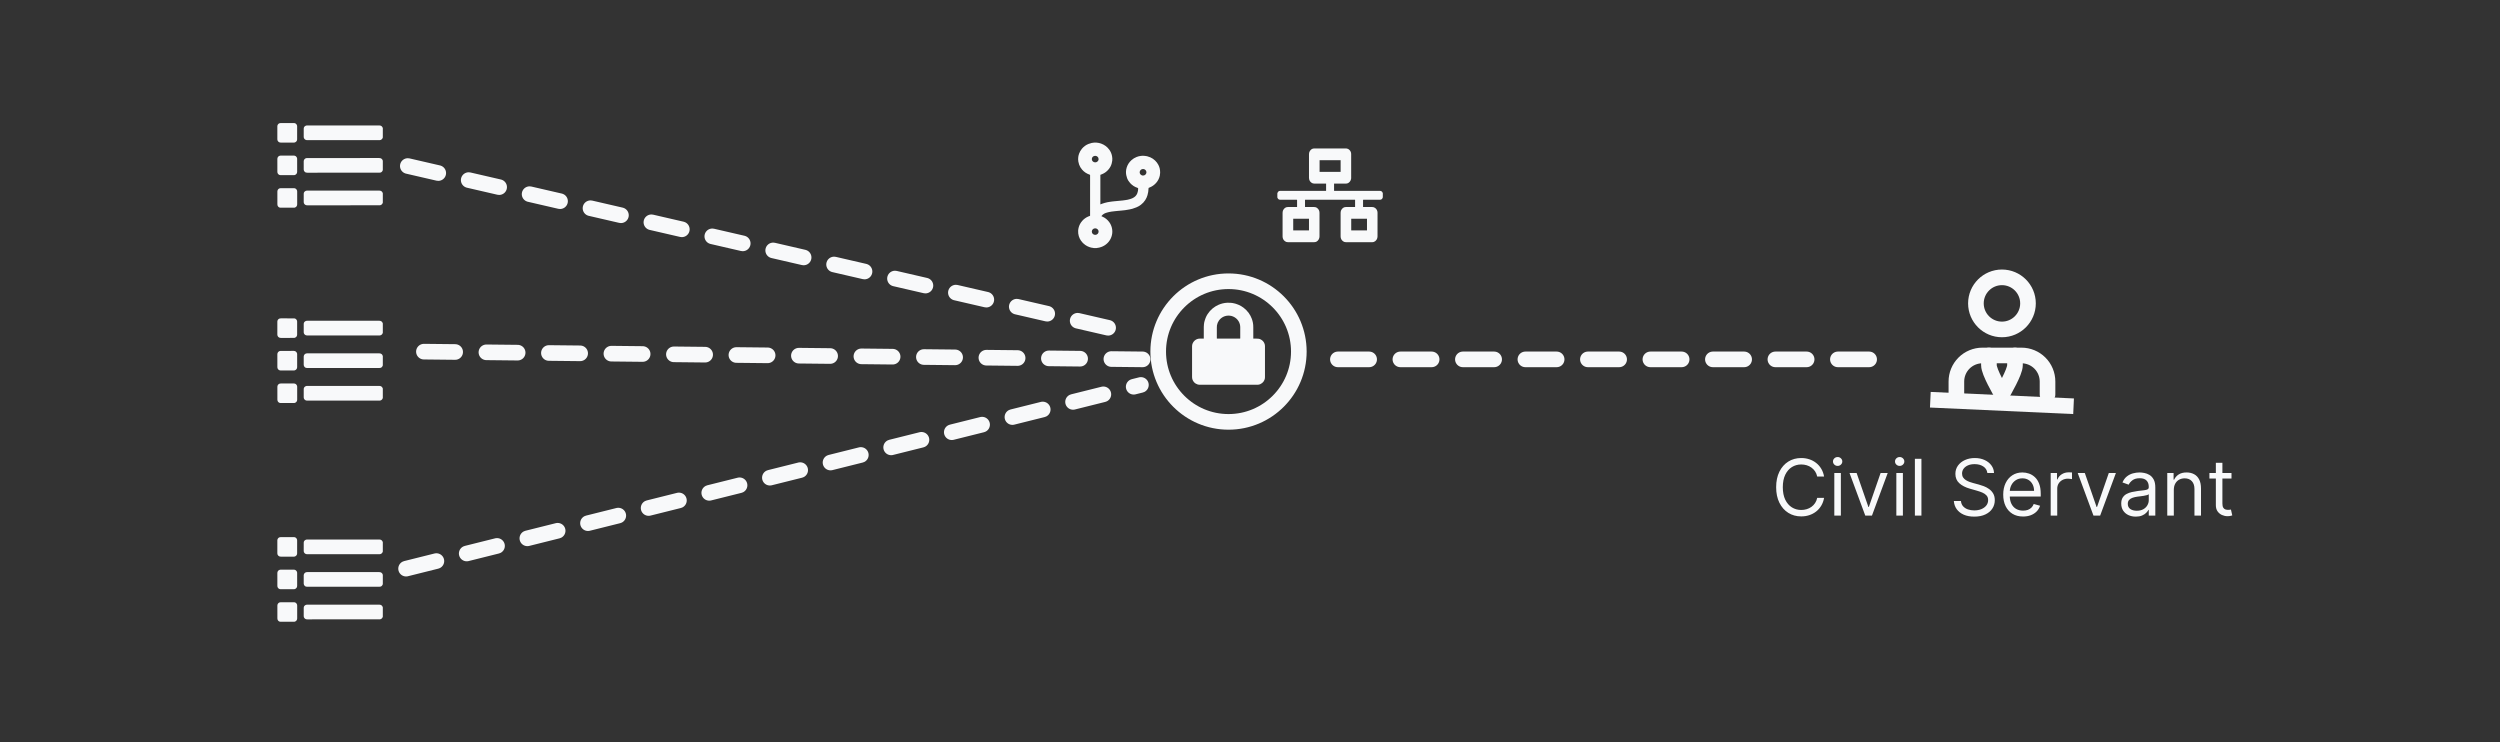 <svg width="320" height="95" viewBox="0 0 320 95" fill="none" xmlns="http://www.w3.org/2000/svg">
<rect x="0" y="0" width="320" height="95" fill="#333333" stroke="none"/>
<line x1="171.25" y1="46" x2="242.25" y2="46" stroke="#F8F9FA" stroke-width="2" stroke-linecap="round" stroke-dasharray="4 4"/>
<line x1="52.199" y1="21.251" x2="145.501" y2="42.801" stroke="#F8F9FA" stroke-width="2" stroke-linecap="round" stroke-dasharray="4 4"/>
<line x1="54.261" y1="45.011" x2="146.261" y2="46" stroke="#F8F9FA" stroke-width="2" stroke-linecap="round" stroke-dasharray="4 4"/>
<line x1="51.978" y1="72.787" x2="146.037" y2="49.272" stroke="#F8F9FA" stroke-width="2" stroke-linecap="round" stroke-dasharray="4 4"/>
<circle cx="157.25" cy="45" r="9" stroke="#F8F9FA" stroke-width="2"/>
<path d="M148.484 21.812C148.474 21.718 148.457 21.625 148.435 21.532C148.397 21.378 148.337 21.23 148.262 21.088C148.155 20.889 148.019 20.709 147.854 20.551C147.673 20.378 147.469 20.236 147.236 20.136C147.103 20.08 146.964 20.035 146.825 19.997C146.725 19.971 146.62 19.966 146.517 19.951C146.349 19.925 146.18 19.938 146.013 19.958C145.832 19.979 145.657 20.026 145.489 20.092C145.243 20.189 145.02 20.324 144.826 20.5C144.534 20.765 144.327 21.081 144.214 21.453C144.159 21.631 144.128 21.811 144.125 21.994C144.122 22.133 144.137 22.274 144.161 22.412C144.184 22.541 144.219 22.669 144.264 22.792C144.354 23.034 144.491 23.251 144.668 23.442C144.925 23.722 145.236 23.927 145.605 24.046C145.665 24.065 145.693 24.106 145.687 24.167C145.687 24.17 145.687 24.172 145.687 24.175C145.68 24.357 145.646 24.533 145.585 24.705C145.504 24.936 145.362 25.123 145.151 25.26C145.002 25.358 144.839 25.429 144.666 25.478C144.554 25.51 144.441 25.541 144.327 25.567C144.233 25.587 144.137 25.6 144.041 25.614C143.923 25.631 143.806 25.649 143.688 25.662C143.527 25.68 143.366 25.693 143.205 25.708C143.029 25.725 142.853 25.741 142.678 25.758C142.577 25.768 142.476 25.776 142.375 25.789C142.26 25.804 142.146 25.822 142.031 25.839C141.939 25.854 141.847 25.866 141.756 25.885C141.633 25.912 141.509 25.941 141.388 25.975C141.27 26.008 141.155 26.047 141.039 26.087C140.976 26.108 140.915 26.137 140.847 26.164V26.106C140.847 24.883 140.847 23.66 140.847 22.436C140.847 22.426 140.848 22.415 140.847 22.405C140.845 22.383 140.855 22.373 140.877 22.365C140.942 22.342 141.007 22.317 141.07 22.291C141.402 22.155 141.676 21.947 141.901 21.676C142.089 21.449 142.228 21.197 142.299 20.913C142.329 20.797 142.355 20.679 142.368 20.561C142.39 20.368 142.378 20.176 142.342 19.985C142.314 19.834 142.271 19.688 142.21 19.548C142.149 19.407 142.072 19.275 141.981 19.15C141.715 18.786 141.363 18.53 140.933 18.375C140.75 18.309 140.559 18.272 140.365 18.257C140.153 18.242 139.939 18.25 139.732 18.298C139.592 18.331 139.455 18.375 139.322 18.427C138.991 18.558 138.718 18.764 138.492 19.03C138.332 19.219 138.21 19.43 138.126 19.661C138.074 19.802 138.037 19.946 138.018 20.093C137.992 20.291 137.993 20.488 138.028 20.686C138.051 20.816 138.083 20.942 138.128 21.067C138.211 21.303 138.338 21.515 138.502 21.706C138.763 22.009 139.087 22.226 139.472 22.355C139.517 22.37 139.532 22.388 139.532 22.434C139.53 24.145 139.531 25.855 139.531 27.566C139.531 27.574 139.53 27.582 139.531 27.59C139.533 27.616 139.524 27.628 139.496 27.638C139.423 27.662 139.35 27.688 139.28 27.719C138.981 27.854 138.723 28.042 138.511 28.287C138.299 28.533 138.15 28.811 138.069 29.122C138.034 29.256 138.011 29.391 138.003 29.528C137.99 29.763 138.018 29.994 138.085 30.221C138.147 30.43 138.24 30.626 138.365 30.807C138.513 31.021 138.695 31.202 138.91 31.353C139.076 31.469 139.255 31.561 139.447 31.628C139.61 31.684 139.779 31.725 139.953 31.738C139.969 31.739 139.984 31.746 140 31.75H140.379C140.395 31.746 140.41 31.739 140.426 31.738C140.609 31.722 140.785 31.678 140.958 31.616C141.243 31.515 141.494 31.361 141.711 31.158C141.963 30.921 142.148 30.643 142.261 30.32C142.315 30.166 142.351 30.01 142.368 29.851C142.385 29.69 142.381 29.529 142.359 29.368C142.338 29.217 142.302 29.071 142.251 28.929C142.186 28.752 142.098 28.586 141.986 28.434C141.757 28.124 141.467 27.883 141.105 27.727C141.065 27.709 141.025 27.691 140.973 27.667C141.034 27.601 141.085 27.538 141.144 27.483C141.259 27.375 141.4 27.307 141.548 27.255C141.64 27.223 141.735 27.198 141.829 27.172C141.892 27.155 141.956 27.142 142.02 27.13C142.114 27.112 142.207 27.093 142.302 27.08C142.435 27.062 142.568 27.048 142.701 27.033C142.809 27.021 142.916 27.01 143.024 27C143.107 26.992 143.191 26.986 143.274 26.978C143.387 26.968 143.5 26.956 143.613 26.945C143.754 26.93 143.896 26.919 144.037 26.899C144.214 26.873 144.39 26.843 144.566 26.809C144.691 26.785 144.818 26.762 144.94 26.724C145.115 26.67 145.288 26.606 145.459 26.54C145.669 26.458 145.86 26.343 146.038 26.207C146.257 26.041 146.44 25.844 146.588 25.615C146.715 25.42 146.81 25.213 146.875 24.993C146.916 24.854 146.949 24.712 146.971 24.569C146.995 24.415 147.004 24.259 147.014 24.103C147.016 24.063 147.028 24.041 147.067 24.03C147.09 24.023 147.113 24.015 147.135 24.006C147.468 23.876 147.748 23.677 147.981 23.415C148.221 23.143 148.379 22.831 148.455 22.482C148.482 22.36 148.492 22.234 148.499 22.109C148.503 22.01 148.495 21.911 148.484 21.812V21.812ZM140.187 30.063C139.943 30.062 139.751 29.879 139.751 29.641C139.751 29.414 139.947 29.225 140.188 29.224C140.421 29.224 140.63 29.42 140.618 29.644C140.628 29.867 140.428 30.065 140.187 30.063V30.063ZM140.185 20.784C139.946 20.782 139.751 20.595 139.751 20.368C139.751 20.13 139.942 19.947 140.186 19.945C140.429 19.944 140.628 20.141 140.618 20.364C140.63 20.59 140.42 20.786 140.185 20.784V20.784ZM146.309 22.469C146.072 22.478 145.872 22.27 145.875 22.049C145.878 21.823 146.072 21.631 146.313 21.632C146.55 21.632 146.745 21.824 146.745 22.054C146.745 22.28 146.545 22.477 146.309 22.469V22.469Z" fill="#F8F9FA"/>
<path d="M176.979 24.677C176.919 24.52 176.81 24.442 176.658 24.433C176.642 24.432 176.625 24.433 176.608 24.433H170.825C170.751 24.433 170.76 24.438 170.76 24.359C170.76 24.092 170.76 23.825 170.76 23.558V23.499H170.807C171.303 23.499 171.798 23.5 172.294 23.499C172.48 23.498 172.635 23.415 172.764 23.268C172.848 23.173 172.903 23.06 172.933 22.932C172.944 22.889 172.95 22.844 172.95 22.8C172.951 21.767 172.953 20.734 172.949 19.701C172.949 19.498 172.863 19.329 172.729 19.193C172.637 19.099 172.53 19.034 172.404 19.015C172.355 19.007 172.305 19.001 172.255 19.001C170.914 19 169.572 19 168.23 19C167.99 19 167.804 19.114 167.667 19.328C167.613 19.412 167.574 19.505 167.563 19.609C167.558 19.659 167.551 19.709 167.551 19.758C167.55 20.758 167.55 21.758 167.551 22.758C167.552 23.03 167.664 23.237 167.868 23.385C167.977 23.465 168.097 23.5 168.228 23.499C168.716 23.498 169.204 23.499 169.693 23.499H169.739C169.739 23.519 169.741 23.536 169.741 23.553C169.741 23.827 169.741 24.101 169.741 24.374C169.741 24.432 169.741 24.433 169.687 24.433C167.749 24.433 165.811 24.433 163.873 24.432C163.747 24.432 163.64 24.474 163.565 24.591C163.542 24.626 163.53 24.671 163.513 24.711C163.51 24.717 163.504 24.722 163.5 24.728V25.272C163.507 25.289 163.514 25.306 163.52 25.323C163.581 25.479 163.69 25.558 163.841 25.565C163.857 25.566 163.873 25.566 163.888 25.566H165.973C166.008 25.566 166.026 25.585 166.026 25.624C166.026 25.898 166.026 26.171 166.026 26.445C166.026 26.462 166.024 26.479 166.024 26.499H165.975C165.6 26.499 165.225 26.5 164.851 26.499C164.611 26.498 164.425 26.612 164.286 26.826C164.232 26.91 164.193 27.003 164.182 27.107C164.176 27.163 164.17 27.22 164.17 27.276C164.169 28.273 164.168 29.271 164.17 30.268C164.171 30.535 164.285 30.738 164.485 30.884C164.597 30.965 164.719 31 164.852 31C165.977 30.999 167.103 31 168.228 30.998C168.474 30.998 168.66 30.873 168.793 30.647C168.865 30.526 168.896 30.395 168.896 30.251C168.896 29.25 168.897 28.248 168.896 27.247C168.896 26.971 168.784 26.762 168.578 26.613C168.507 26.561 168.432 26.525 168.348 26.514C168.3 26.507 168.251 26.5 168.203 26.5C167.832 26.499 167.461 26.499 167.089 26.499H167.044C167.043 26.481 167.042 26.467 167.042 26.453C167.042 26.174 167.043 25.895 167.041 25.615C167.041 25.575 167.052 25.564 167.088 25.564C169.194 25.565 171.3 25.565 173.406 25.564C173.439 25.564 173.452 25.573 173.452 25.613C173.45 25.893 173.451 26.174 173.451 26.454C173.451 26.467 173.45 26.48 173.449 26.499H173.406C173.03 26.499 172.654 26.5 172.278 26.499C172.039 26.499 171.854 26.611 171.716 26.824C171.661 26.909 171.622 27.002 171.61 27.108C171.605 27.159 171.598 27.21 171.598 27.261C171.597 28.261 171.596 29.261 171.598 30.261C171.599 30.532 171.712 30.737 171.915 30.885C172.024 30.965 172.144 31 172.274 31C173.401 30.999 174.528 30.998 175.655 31C175.952 31 176.208 30.774 176.293 30.483C176.313 30.414 176.323 30.338 176.323 30.266C176.325 29.255 176.326 28.244 176.324 27.234C176.323 26.965 176.209 26.761 176.008 26.614C175.897 26.534 175.776 26.499 175.645 26.499C175.27 26.5 174.895 26.499 174.52 26.499H174.473C174.472 26.481 174.47 26.464 174.47 26.448C174.47 26.172 174.47 25.897 174.47 25.622C174.47 25.584 174.487 25.565 174.521 25.565C175.226 25.565 175.931 25.565 176.637 25.565C176.759 25.565 176.863 25.52 176.936 25.407C176.958 25.372 176.97 25.328 176.987 25.287C176.99 25.281 176.996 25.276 177 25.27V24.728C176.993 24.711 176.986 24.694 176.98 24.677L176.979 24.677ZM167.55 27.999V29.491H165.532V27.999H167.55ZM168.907 21.999V20.507H171.6V21.999H168.907ZM174.975 27.999V29.491H172.957V27.999H174.975Z" fill="#F8F9FA"/>
<path d="M49 69.397V70.603C48.991 70.625 48.981 70.647 48.973 70.669C48.921 70.816 48.766 70.93 48.607 70.938C48.586 70.939 48.566 70.939 48.545 70.939C45.474 70.939 42.402 70.939 39.331 70.939C39.19 70.939 39.07 70.898 38.977 70.793C38.913 70.721 38.876 70.636 38.876 70.54C38.876 70.179 38.873 69.818 38.877 69.458C38.879 69.292 38.968 69.174 39.116 69.1C39.181 69.068 39.252 69.058 39.326 69.058C42.401 69.058 45.477 69.058 48.552 69.058C48.742 69.058 48.883 69.138 48.966 69.31C48.979 69.338 48.989 69.368 49 69.397Z" fill="#F8F9FA"/>
<path d="M49 77.736V78.942C48.991 78.964 48.981 78.986 48.973 79.008C48.921 79.156 48.766 79.27 48.607 79.277C48.586 79.278 48.566 79.278 48.545 79.278C45.474 79.278 42.402 79.278 39.331 79.279C39.19 79.279 39.069 79.238 38.977 79.132C38.913 79.06 38.876 78.975 38.876 78.879C38.876 78.518 38.873 78.158 38.877 77.797C38.879 77.632 38.968 77.513 39.116 77.44C39.181 77.407 39.252 77.397 39.326 77.397C42.401 77.397 45.477 77.397 48.552 77.397C48.742 77.397 48.883 77.478 48.966 77.65C48.979 77.677 48.989 77.707 49 77.736Z" fill="#F8F9FA"/>
<path d="M49 73.57V74.769C48.991 74.791 48.982 74.814 48.973 74.836C48.922 74.966 48.83 75.054 48.694 75.089C48.643 75.102 48.588 75.104 48.535 75.104C46.562 75.105 44.589 75.105 42.615 75.105C41.519 75.105 40.423 75.104 39.327 75.106C39.206 75.106 39.099 75.079 39.01 74.996C38.925 74.917 38.876 74.821 38.876 74.704C38.875 74.348 38.876 73.992 38.875 73.636C38.875 73.429 39.051 73.246 39.25 73.233C39.287 73.231 39.324 73.228 39.361 73.228C42.418 73.228 45.474 73.228 48.53 73.228C48.641 73.228 48.745 73.245 48.835 73.315C48.912 73.375 48.965 73.45 48.987 73.545C48.989 73.554 48.995 73.562 49 73.57Z" fill="#F8F9FA"/>
<path d="M38.036 74.986C38.035 75.184 37.926 75.336 37.74 75.4C37.705 75.412 37.667 75.42 37.631 75.42C37.056 75.421 36.48 75.423 35.904 75.42C35.724 75.419 35.553 75.281 35.516 75.104C35.508 75.065 35.503 75.025 35.503 74.986C35.502 74.713 35.502 74.44 35.502 74.166C35.502 73.893 35.505 73.618 35.501 73.343C35.498 73.139 35.637 72.978 35.811 72.931C35.85 72.92 35.892 72.915 35.932 72.915C36.489 72.915 37.047 72.914 37.605 72.915C37.809 72.915 37.974 73.044 38.024 73.238C38.032 73.274 38.035 73.311 38.035 73.347C38.036 73.894 38.036 74.44 38.036 74.986Z" fill="#F8F9FA"/>
<path d="M38.033 70.82C38.033 70.984 37.964 71.114 37.816 71.197C37.763 71.228 37.706 71.248 37.643 71.249C37.564 71.25 37.485 71.251 37.406 71.251C36.919 71.251 36.432 71.25 35.945 71.251C35.827 71.252 35.723 71.221 35.636 71.142C35.549 71.062 35.5 70.963 35.5 70.843C35.5 70.281 35.501 69.718 35.5 69.155C35.5 68.986 35.622 68.83 35.766 68.778C35.824 68.756 35.883 68.75 35.943 68.75C36.217 68.75 36.491 68.75 36.765 68.75V68.751C37.052 68.751 37.339 68.749 37.626 68.752C37.789 68.753 37.907 68.834 37.985 68.974C38.02 69.038 38.033 69.107 38.034 69.178C38.034 69.725 38.035 70.273 38.033 70.82Z" fill="#F8F9FA"/>
<path d="M38.039 79.159C38.038 79.344 37.939 79.497 37.751 79.567C37.72 79.578 37.686 79.584 37.653 79.584C37.065 79.585 36.476 79.586 35.887 79.584C35.742 79.583 35.593 79.475 35.534 79.325C35.513 79.272 35.505 79.218 35.505 79.16C35.506 78.611 35.507 78.061 35.504 77.511C35.504 77.317 35.623 77.165 35.789 77.107C35.838 77.09 35.894 77.088 35.947 77.088C36.222 77.086 36.497 77.087 36.772 77.087V77.088C37.059 77.088 37.346 77.085 37.633 77.088C37.795 77.09 37.911 77.171 37.989 77.309C38.025 77.373 38.039 77.442 38.039 77.513C38.039 78.061 38.04 78.61 38.039 79.159Z" fill="#F8F9FA"/>
<path d="M49 16.397V17.603C48.991 17.625 48.981 17.647 48.973 17.669C48.921 17.816 48.766 17.93 48.607 17.938C48.586 17.939 48.566 17.939 48.545 17.939C45.474 17.939 42.402 17.939 39.331 17.939C39.19 17.939 39.07 17.898 38.977 17.793C38.913 17.721 38.876 17.636 38.876 17.54C38.876 17.179 38.873 16.818 38.877 16.458C38.879 16.292 38.968 16.174 39.116 16.1C39.181 16.068 39.252 16.058 39.326 16.058C42.401 16.058 45.477 16.058 48.552 16.058C48.742 16.058 48.883 16.138 48.966 16.31C48.979 16.338 48.989 16.368 49 16.397Z" fill="#F8F9FA"/>
<path d="M49 24.736V25.942C48.991 25.964 48.981 25.986 48.973 26.009C48.921 26.156 48.766 26.27 48.607 26.277C48.586 26.278 48.566 26.278 48.545 26.278C45.474 26.278 42.402 26.278 39.331 26.279C39.19 26.279 39.069 26.238 38.977 26.132C38.913 26.06 38.876 25.976 38.876 25.879C38.876 25.518 38.873 25.158 38.877 24.797C38.879 24.632 38.968 24.514 39.116 24.44C39.181 24.407 39.252 24.397 39.326 24.397C42.401 24.398 45.477 24.397 48.552 24.398C48.742 24.398 48.883 24.478 48.966 24.65C48.979 24.677 48.989 24.707 49 24.736Z" fill="#F8F9FA"/>
<path d="M49 20.57V21.769C48.991 21.791 48.982 21.814 48.973 21.836C48.922 21.966 48.83 22.054 48.694 22.089C48.643 22.102 48.588 22.104 48.535 22.104C46.562 22.105 44.589 22.105 42.615 22.105C41.519 22.105 40.423 22.104 39.327 22.106C39.206 22.106 39.099 22.079 39.01 21.996C38.925 21.917 38.876 21.821 38.876 21.704C38.875 21.348 38.876 20.992 38.875 20.636C38.875 20.429 39.051 20.246 39.25 20.233C39.287 20.231 39.324 20.229 39.361 20.229C42.418 20.228 45.474 20.228 48.53 20.228C48.641 20.228 48.745 20.245 48.835 20.315C48.912 20.375 48.965 20.45 48.987 20.545C48.989 20.554 48.995 20.562 49 20.57Z" fill="#F8F9FA"/>
<path d="M38.036 21.986C38.035 22.184 37.926 22.336 37.74 22.401C37.705 22.412 37.667 22.42 37.631 22.42C37.056 22.421 36.48 22.423 35.904 22.42C35.724 22.419 35.553 22.281 35.516 22.104C35.508 22.065 35.503 22.025 35.503 21.986C35.502 21.713 35.502 21.44 35.502 21.166C35.502 20.893 35.505 20.618 35.501 20.343C35.498 20.14 35.637 19.978 35.811 19.931C35.85 19.92 35.892 19.916 35.932 19.916C36.489 19.915 37.047 19.914 37.605 19.915C37.809 19.915 37.974 20.044 38.024 20.238C38.032 20.274 38.035 20.311 38.035 20.347C38.036 20.894 38.036 21.44 38.036 21.986Z" fill="#F8F9FA"/>
<path d="M38.033 17.82C38.033 17.984 37.964 18.114 37.816 18.197C37.763 18.228 37.706 18.248 37.643 18.249C37.564 18.25 37.485 18.251 37.406 18.251C36.919 18.251 36.432 18.25 35.945 18.252C35.827 18.252 35.723 18.221 35.636 18.142C35.549 18.062 35.5 17.963 35.5 17.843C35.5 17.28 35.501 16.718 35.5 16.155C35.5 15.986 35.622 15.83 35.766 15.778C35.824 15.756 35.883 15.75 35.943 15.75C36.217 15.75 36.491 15.75 36.765 15.75V15.751C37.052 15.751 37.339 15.749 37.626 15.752C37.789 15.753 37.907 15.834 37.985 15.974C38.02 16.038 38.033 16.107 38.034 16.178C38.034 16.725 38.035 17.273 38.033 17.82Z" fill="#F8F9FA"/>
<path d="M38.039 26.159C38.038 26.344 37.939 26.497 37.751 26.567C37.72 26.578 37.686 26.584 37.653 26.584C37.065 26.585 36.476 26.586 35.887 26.584C35.742 26.583 35.593 26.475 35.534 26.325C35.513 26.272 35.505 26.218 35.505 26.16C35.506 25.61 35.507 25.061 35.504 24.511C35.504 24.317 35.623 24.165 35.789 24.107C35.838 24.09 35.894 24.088 35.947 24.087C36.222 24.086 36.497 24.087 36.772 24.087V24.087C37.059 24.087 37.346 24.085 37.633 24.088C37.795 24.09 37.911 24.172 37.989 24.309C38.025 24.373 38.039 24.442 38.039 24.513C38.039 25.061 38.04 25.61 38.039 26.159Z" fill="#F8F9FA"/>
<path d="M49 41.397V42.603C48.991 42.625 48.981 42.647 48.973 42.669C48.921 42.816 48.766 42.93 48.607 42.938C48.586 42.939 48.566 42.939 48.545 42.939C45.474 42.939 42.402 42.938 39.331 42.939C39.19 42.939 39.07 42.898 38.977 42.792C38.913 42.721 38.876 42.636 38.876 42.539C38.876 42.179 38.873 41.818 38.877 41.458C38.879 41.292 38.968 41.174 39.116 41.1C39.181 41.068 39.252 41.058 39.326 41.058C42.401 41.058 45.477 41.058 48.552 41.058C48.742 41.058 48.883 41.138 48.966 41.31C48.979 41.338 48.989 41.368 49 41.397Z" fill="#F8F9FA"/>
<path d="M49 49.736V50.942C48.991 50.964 48.981 50.986 48.973 51.008C48.921 51.156 48.766 51.27 48.607 51.277C48.586 51.278 48.566 51.278 48.545 51.278C45.474 51.278 42.402 51.278 39.331 51.279C39.19 51.279 39.069 51.238 38.977 51.132C38.913 51.06 38.876 50.975 38.876 50.879C38.876 50.518 38.873 50.158 38.877 49.797C38.879 49.632 38.968 49.514 39.116 49.44C39.181 49.407 39.252 49.397 39.326 49.397C42.401 49.398 45.477 49.397 48.552 49.398C48.742 49.398 48.883 49.478 48.966 49.65C48.979 49.678 48.989 49.707 49 49.736Z" fill="#F8F9FA"/>
<path d="M49 45.57V46.769C48.991 46.791 48.982 46.814 48.973 46.836C48.922 46.966 48.83 47.054 48.694 47.089C48.643 47.102 48.588 47.104 48.535 47.104C46.562 47.105 44.589 47.105 42.615 47.105C41.519 47.105 40.423 47.104 39.327 47.106C39.206 47.106 39.099 47.079 39.01 46.996C38.925 46.917 38.876 46.821 38.876 46.704C38.875 46.348 38.876 45.992 38.875 45.636C38.875 45.429 39.051 45.246 39.25 45.233C39.287 45.231 39.324 45.228 39.361 45.228C42.418 45.228 45.474 45.228 48.53 45.228C48.641 45.228 48.745 45.245 48.835 45.315C48.912 45.375 48.965 45.45 48.987 45.545C48.989 45.554 48.995 45.562 49 45.57Z" fill="#F8F9FA"/>
<path d="M38.036 46.986C38.035 47.184 37.926 47.336 37.74 47.401C37.705 47.412 37.667 47.42 37.631 47.42C37.056 47.421 36.48 47.423 35.904 47.42C35.724 47.419 35.553 47.281 35.516 47.104C35.508 47.065 35.503 47.025 35.503 46.986C35.502 46.713 35.502 46.44 35.502 46.166C35.502 45.893 35.505 45.618 35.501 45.343C35.498 45.139 35.637 44.978 35.811 44.931C35.85 44.92 35.892 44.916 35.932 44.916C36.489 44.914 37.047 44.914 37.605 44.915C37.809 44.915 37.974 45.044 38.024 45.238C38.032 45.274 38.035 45.311 38.035 45.347C38.036 45.894 38.036 46.44 38.036 46.986Z" fill="#F8F9FA"/>
<path d="M38.033 42.82C38.033 42.984 37.964 43.114 37.816 43.197C37.763 43.228 37.706 43.248 37.643 43.249C37.564 43.25 37.485 43.251 37.406 43.251C36.919 43.251 36.432 43.25 35.945 43.252C35.827 43.252 35.723 43.221 35.636 43.142C35.549 43.062 35.5 42.963 35.5 42.843C35.5 42.281 35.501 41.718 35.5 41.155C35.5 40.986 35.622 40.83 35.766 40.778C35.824 40.756 35.883 40.75 35.943 40.75C36.217 40.75 36.491 40.75 36.765 40.75V40.751C37.052 40.751 37.339 40.749 37.626 40.752C37.789 40.753 37.907 40.834 37.985 40.974C38.02 41.038 38.033 41.107 38.034 41.178C38.034 41.725 38.035 42.273 38.033 42.82Z" fill="#F8F9FA"/>
<path d="M38.039 51.159C38.038 51.344 37.939 51.497 37.751 51.567C37.72 51.578 37.686 51.584 37.653 51.584C37.065 51.585 36.476 51.586 35.887 51.584C35.742 51.583 35.593 51.475 35.534 51.325C35.513 51.272 35.505 51.218 35.505 51.16C35.506 50.611 35.507 50.061 35.504 49.511C35.504 49.316 35.623 49.165 35.789 49.107C35.838 49.09 35.894 49.088 35.947 49.087C36.222 49.086 36.497 49.087 36.772 49.087V49.087C37.059 49.087 37.346 49.085 37.633 49.088C37.795 49.09 37.911 49.172 37.989 49.309C38.025 49.373 38.039 49.442 38.039 49.513C38.039 50.062 38.04 50.61 38.039 51.159Z" fill="#F8F9FA"/>
<path d="M161.037 49.25H153.47C153.462 49.247 153.454 49.242 153.446 49.24C153.391 49.229 153.334 49.222 153.281 49.205C153.104 49.148 152.951 49.051 152.829 48.911C152.664 48.722 152.584 48.502 152.584 48.253C152.583 46.949 152.583 45.645 152.584 44.341C152.584 44.214 152.603 44.09 152.651 43.972C152.71 43.826 152.797 43.7 152.915 43.595C153.067 43.461 153.244 43.379 153.446 43.35C153.521 43.34 153.599 43.34 153.675 43.339C153.799 43.338 153.922 43.339 154.046 43.339H154.084C154.084 43.322 154.084 43.31 154.084 43.297C154.084 42.812 154.083 42.327 154.085 41.843C154.086 41.733 154.097 41.623 154.106 41.514C154.119 41.363 154.147 41.213 154.193 41.067C154.231 40.942 154.273 40.818 154.319 40.695C154.386 40.517 154.478 40.35 154.582 40.19C154.757 39.921 154.968 39.685 155.216 39.479C155.45 39.286 155.706 39.13 155.985 39.008C156.151 38.936 156.323 38.881 156.498 38.836C156.586 38.813 156.677 38.795 156.767 38.782C156.871 38.767 156.975 38.754 157.08 38.751C157.22 38.748 157.36 38.752 157.501 38.758C157.662 38.765 157.821 38.791 157.977 38.831C158.052 38.85 158.128 38.865 158.2 38.889C158.314 38.928 158.427 38.967 158.537 39.015C158.768 39.115 158.984 39.242 159.184 39.395C159.435 39.586 159.652 39.808 159.836 40.062C160.002 40.292 160.134 40.54 160.232 40.806C160.289 40.961 160.333 41.12 160.366 41.282C160.386 41.381 160.4 41.481 160.409 41.582C160.418 41.692 160.421 41.803 160.421 41.913C160.423 42.375 160.422 42.837 160.422 43.299V43.339C160.438 43.339 160.449 43.339 160.46 43.339C160.561 43.339 160.662 43.336 160.763 43.34C160.877 43.343 160.991 43.349 161.104 43.36C161.191 43.368 161.273 43.4 161.351 43.438C161.555 43.536 161.709 43.683 161.812 43.882C161.877 44.008 161.916 44.14 161.916 44.283C161.916 45.61 161.915 46.937 161.917 48.264C161.917 48.39 161.898 48.51 161.851 48.626C161.788 48.785 161.69 48.918 161.557 49.025C161.412 49.143 161.247 49.218 161.058 49.241C161.051 49.242 161.044 49.247 161.037 49.25V49.25ZM157.253 43.345C157.736 43.345 158.219 43.345 158.703 43.345C158.735 43.345 158.751 43.329 158.751 43.298C158.751 42.837 158.751 42.375 158.751 41.913C158.751 41.792 158.741 41.672 158.714 41.553C158.679 41.395 158.619 41.247 158.534 41.11C158.367 40.842 158.137 40.644 157.844 40.517C157.707 40.458 157.563 40.419 157.415 40.405C157.268 40.392 157.12 40.394 156.972 40.423C156.843 40.448 156.718 40.487 156.6 40.544C156.362 40.659 156.167 40.824 156.016 41.04C155.888 41.222 155.808 41.423 155.771 41.641C155.757 41.724 155.755 41.811 155.755 41.896C155.754 42.365 155.754 42.834 155.754 43.303C155.754 43.331 155.768 43.345 155.797 43.345C156.282 43.345 156.767 43.345 157.253 43.345L157.253 43.345Z" fill="#F8F9FA"/>
<path d="M233.483 61H232.602C232.55 60.747 232.459 60.524 232.329 60.332C232.201 60.141 232.045 59.98 231.86 59.849C231.678 59.717 231.475 59.617 231.253 59.551C231.03 59.485 230.798 59.452 230.557 59.452C230.116 59.452 229.718 59.563 229.36 59.785C229.005 60.008 228.722 60.336 228.511 60.769C228.303 61.202 228.199 61.734 228.199 62.364C228.199 62.993 228.303 63.525 228.511 63.958C228.722 64.391 229.005 64.719 229.36 64.942C229.718 65.164 230.116 65.276 230.557 65.276C230.798 65.276 231.03 65.242 231.253 65.176C231.475 65.11 231.678 65.012 231.86 64.881C232.045 64.749 232.201 64.587 232.329 64.395C232.459 64.201 232.55 63.978 232.602 63.727H233.483C233.417 64.099 233.296 64.432 233.121 64.725C232.946 65.019 232.728 65.269 232.467 65.474C232.207 65.678 231.915 65.833 231.59 65.94C231.268 66.046 230.924 66.099 230.557 66.099C229.937 66.099 229.385 65.948 228.902 65.645C228.419 65.342 228.039 64.911 227.762 64.352C227.485 63.794 227.347 63.131 227.347 62.364C227.347 61.597 227.485 60.934 227.762 60.375C228.039 59.816 228.419 59.385 228.902 59.082C229.385 58.779 229.937 58.628 230.557 58.628C230.924 58.628 231.268 58.681 231.59 58.788C231.915 58.894 232.207 59.05 232.467 59.256C232.728 59.46 232.946 59.709 233.121 60.002C233.296 60.293 233.417 60.626 233.483 61ZM234.792 66V60.545H235.631V66H234.792ZM235.219 59.636C235.055 59.636 234.914 59.581 234.796 59.469C234.68 59.358 234.622 59.224 234.622 59.068C234.622 58.912 234.68 58.778 234.796 58.667C234.914 58.556 235.055 58.5 235.219 58.5C235.382 58.5 235.522 58.556 235.638 58.667C235.756 58.778 235.815 58.912 235.815 59.068C235.815 59.224 235.756 59.358 235.638 59.469C235.522 59.581 235.382 59.636 235.219 59.636ZM241.626 60.545L239.609 66H238.756L236.739 60.545H237.648L239.154 64.892H239.211L240.717 60.545H241.626ZM242.732 66V60.545H243.57V66H242.732ZM243.158 59.636C242.995 59.636 242.854 59.581 242.735 59.469C242.619 59.358 242.561 59.224 242.561 59.068C242.561 58.912 242.619 58.778 242.735 58.667C242.854 58.556 242.995 58.5 243.158 58.5C243.321 58.5 243.461 58.556 243.577 58.667C243.695 58.778 243.755 58.912 243.755 59.068C243.755 59.224 243.695 59.358 243.577 59.469C243.461 59.581 243.321 59.636 243.158 59.636ZM245.943 58.727V66H245.105V58.727H245.943ZM254.381 60.545C254.339 60.186 254.166 59.906 253.863 59.707C253.56 59.508 253.188 59.409 252.748 59.409C252.426 59.409 252.144 59.461 251.903 59.565C251.664 59.669 251.477 59.813 251.342 59.995C251.209 60.177 251.143 60.385 251.143 60.617C251.143 60.811 251.189 60.977 251.281 61.117C251.376 61.255 251.497 61.369 251.643 61.462C251.79 61.552 251.944 61.626 252.105 61.685C252.266 61.742 252.414 61.788 252.549 61.824L253.288 62.023C253.477 62.072 253.688 62.141 253.92 62.229C254.154 62.316 254.378 62.436 254.591 62.587C254.806 62.736 254.984 62.928 255.124 63.163C255.263 63.397 255.333 63.685 255.333 64.026C255.333 64.419 255.23 64.774 255.024 65.091C254.821 65.408 254.522 65.66 254.129 65.847C253.739 66.034 253.264 66.128 252.705 66.128C252.184 66.128 251.733 66.044 251.352 65.876C250.973 65.708 250.675 65.473 250.457 65.173C250.242 64.872 250.12 64.523 250.092 64.125H251.001C251.024 64.4 251.117 64.627 251.278 64.807C251.441 64.984 251.647 65.117 251.896 65.204C252.147 65.29 252.416 65.332 252.705 65.332C253.041 65.332 253.343 65.278 253.611 65.169C253.878 65.058 254.09 64.904 254.246 64.707C254.403 64.508 254.481 64.276 254.481 64.011C254.481 63.77 254.413 63.573 254.278 63.422C254.143 63.27 253.966 63.147 253.746 63.053C253.526 62.958 253.288 62.875 253.032 62.804L252.137 62.548C251.569 62.385 251.119 62.152 250.788 61.849C250.456 61.546 250.29 61.149 250.29 60.659C250.29 60.252 250.401 59.897 250.621 59.594C250.843 59.288 251.142 59.052 251.516 58.883C251.892 58.713 252.312 58.628 252.776 58.628C253.245 58.628 253.662 58.712 254.026 58.88C254.391 59.046 254.68 59.273 254.893 59.562C255.108 59.851 255.222 60.178 255.234 60.545H254.381ZM258.954 66.114C258.429 66.114 257.975 65.998 257.594 65.766C257.215 65.531 256.923 65.204 256.717 64.785C256.514 64.364 256.412 63.874 256.412 63.315C256.412 62.757 256.514 62.264 256.717 61.838C256.923 61.41 257.21 61.076 257.577 60.837C257.946 60.595 258.377 60.474 258.869 60.474C259.153 60.474 259.434 60.522 259.711 60.617C259.988 60.711 260.24 60.865 260.467 61.078C260.694 61.289 260.876 61.568 261.01 61.916C261.145 62.264 261.213 62.693 261.213 63.202V63.557H257.008V62.832H260.361C260.361 62.525 260.299 62.25 260.176 62.008C260.055 61.767 259.882 61.577 259.657 61.437C259.435 61.297 259.172 61.227 258.869 61.227C258.535 61.227 258.247 61.31 258.003 61.476C257.761 61.639 257.575 61.852 257.445 62.115C257.315 62.378 257.25 62.66 257.25 62.96V63.443C257.25 63.855 257.321 64.204 257.463 64.491C257.607 64.775 257.807 64.992 258.063 65.141C258.319 65.287 258.616 65.361 258.954 65.361C259.175 65.361 259.373 65.33 259.551 65.269C259.731 65.204 259.886 65.11 260.016 64.984C260.146 64.856 260.247 64.698 260.318 64.508L261.128 64.736C261.042 65.01 260.899 65.252 260.698 65.46C260.497 65.666 260.248 65.827 259.952 65.943C259.656 66.057 259.324 66.114 258.954 66.114ZM262.488 66V60.545H263.297V61.369H263.354C263.454 61.099 263.634 60.88 263.894 60.712C264.154 60.544 264.448 60.46 264.775 60.46C264.836 60.46 264.913 60.461 265.006 60.464C265.098 60.466 265.168 60.47 265.215 60.474V61.327C265.187 61.32 265.122 61.309 265.02 61.295C264.92 61.278 264.815 61.27 264.704 61.27C264.439 61.27 264.202 61.325 263.993 61.437C263.787 61.546 263.624 61.697 263.503 61.891C263.385 62.083 263.326 62.302 263.326 62.548V66H262.488ZM270.835 60.545L268.818 66H267.965L265.948 60.545H266.857L268.363 64.892H268.42L269.926 60.545H270.835ZM273.38 66.128C273.034 66.128 272.721 66.063 272.439 65.933C272.157 65.8 271.933 65.609 271.768 65.361C271.602 65.11 271.519 64.807 271.519 64.452C271.519 64.139 271.581 63.886 271.704 63.692C271.827 63.495 271.991 63.341 272.197 63.23C272.403 63.119 272.631 63.036 272.879 62.981C273.13 62.925 273.382 62.88 273.636 62.847C273.967 62.804 274.236 62.772 274.442 62.751C274.65 62.727 274.802 62.688 274.896 62.633C274.993 62.579 275.042 62.484 275.042 62.349V62.321C275.042 61.971 274.946 61.698 274.754 61.504C274.565 61.31 274.277 61.213 273.891 61.213C273.491 61.213 273.178 61.301 272.95 61.476C272.723 61.651 272.563 61.838 272.471 62.037L271.675 61.753C271.817 61.421 272.007 61.163 272.244 60.979C272.483 60.792 272.743 60.661 273.025 60.588C273.309 60.512 273.588 60.474 273.863 60.474C274.038 60.474 274.239 60.496 274.467 60.538C274.696 60.579 274.918 60.663 275.131 60.791C275.346 60.918 275.525 61.111 275.667 61.369C275.809 61.627 275.88 61.973 275.88 62.406V66H275.042V65.261H274.999C274.942 65.38 274.848 65.506 274.715 65.641C274.583 65.776 274.406 65.891 274.186 65.986C273.966 66.081 273.697 66.128 273.38 66.128ZM273.508 65.375C273.839 65.375 274.119 65.31 274.346 65.18C274.576 65.049 274.748 64.881 274.864 64.675C274.983 64.469 275.042 64.253 275.042 64.026V63.258C275.006 63.301 274.928 63.34 274.808 63.376C274.689 63.409 274.552 63.438 274.396 63.465C274.242 63.488 274.091 63.51 273.945 63.528C273.8 63.545 273.683 63.559 273.593 63.571C273.375 63.599 273.172 63.646 272.982 63.709C272.795 63.771 272.644 63.865 272.528 63.99C272.414 64.113 272.357 64.281 272.357 64.494C272.357 64.785 272.465 65.006 272.68 65.155C272.898 65.302 273.174 65.375 273.508 65.375ZM278.248 62.719V66H277.41V60.545H278.219V61.398H278.29C278.418 61.121 278.612 60.898 278.873 60.73C279.133 60.56 279.469 60.474 279.881 60.474C280.251 60.474 280.574 60.55 280.851 60.702C281.128 60.851 281.343 61.078 281.497 61.383C281.651 61.687 281.728 62.07 281.728 62.534V66H280.89V62.591C280.89 62.162 280.778 61.829 280.556 61.59C280.333 61.348 280.028 61.227 279.64 61.227C279.372 61.227 279.133 61.285 278.922 61.401C278.714 61.517 278.55 61.687 278.429 61.909C278.308 62.132 278.248 62.401 278.248 62.719ZM285.631 60.545V61.256H282.805V60.545H285.631ZM283.629 59.239H284.467V64.438C284.467 64.674 284.501 64.852 284.57 64.97C284.641 65.086 284.731 65.164 284.839 65.204C284.951 65.242 285.068 65.261 285.191 65.261C285.283 65.261 285.359 65.257 285.418 65.247C285.478 65.235 285.525 65.226 285.56 65.219L285.731 65.972C285.674 65.993 285.595 66.014 285.493 66.035C285.391 66.059 285.262 66.071 285.106 66.071C284.869 66.071 284.637 66.02 284.41 65.918C284.185 65.817 283.998 65.662 283.849 65.453C283.702 65.245 283.629 64.982 283.629 64.665V59.239Z" fill="#F8F9FA"/>
<path d="M262.083 50.5V48.833C262.083 47.949 261.732 47.101 261.107 46.476C260.482 45.851 259.634 45.5 258.75 45.5H253.75C252.866 45.5 252.018 45.851 251.393 46.476C250.768 47.101 250.417 47.949 250.417 48.833V50.5" stroke="#F8F9FA" stroke-width="2" stroke-linecap="round" stroke-linejoin="round"/>
<path d="M254.583 45.5L254.583 46.75C254.583 47.634 256.042 50.083 256.25 50.5C256.458 50.083 257.917 47.634 257.917 46.75L257.917 45.5" stroke="#F8F9FA" stroke-width="2" stroke-linecap="round" stroke-linejoin="round"/>
<path d="M256.25 42.167C258.091 42.167 259.583 40.674 259.583 38.833C259.583 36.992 258.091 35.5 256.25 35.5C254.409 35.5 252.917 36.992 252.917 38.833C252.917 40.674 254.409 42.167 256.25 42.167Z" stroke="#F8F9FA" stroke-width="2" stroke-linecap="round" stroke-linejoin="round"/>
<line x1="247.083" y1="51.166" x2="265.417" y2="52" stroke="#F8F9FA" stroke-width="2"/>
</svg>
